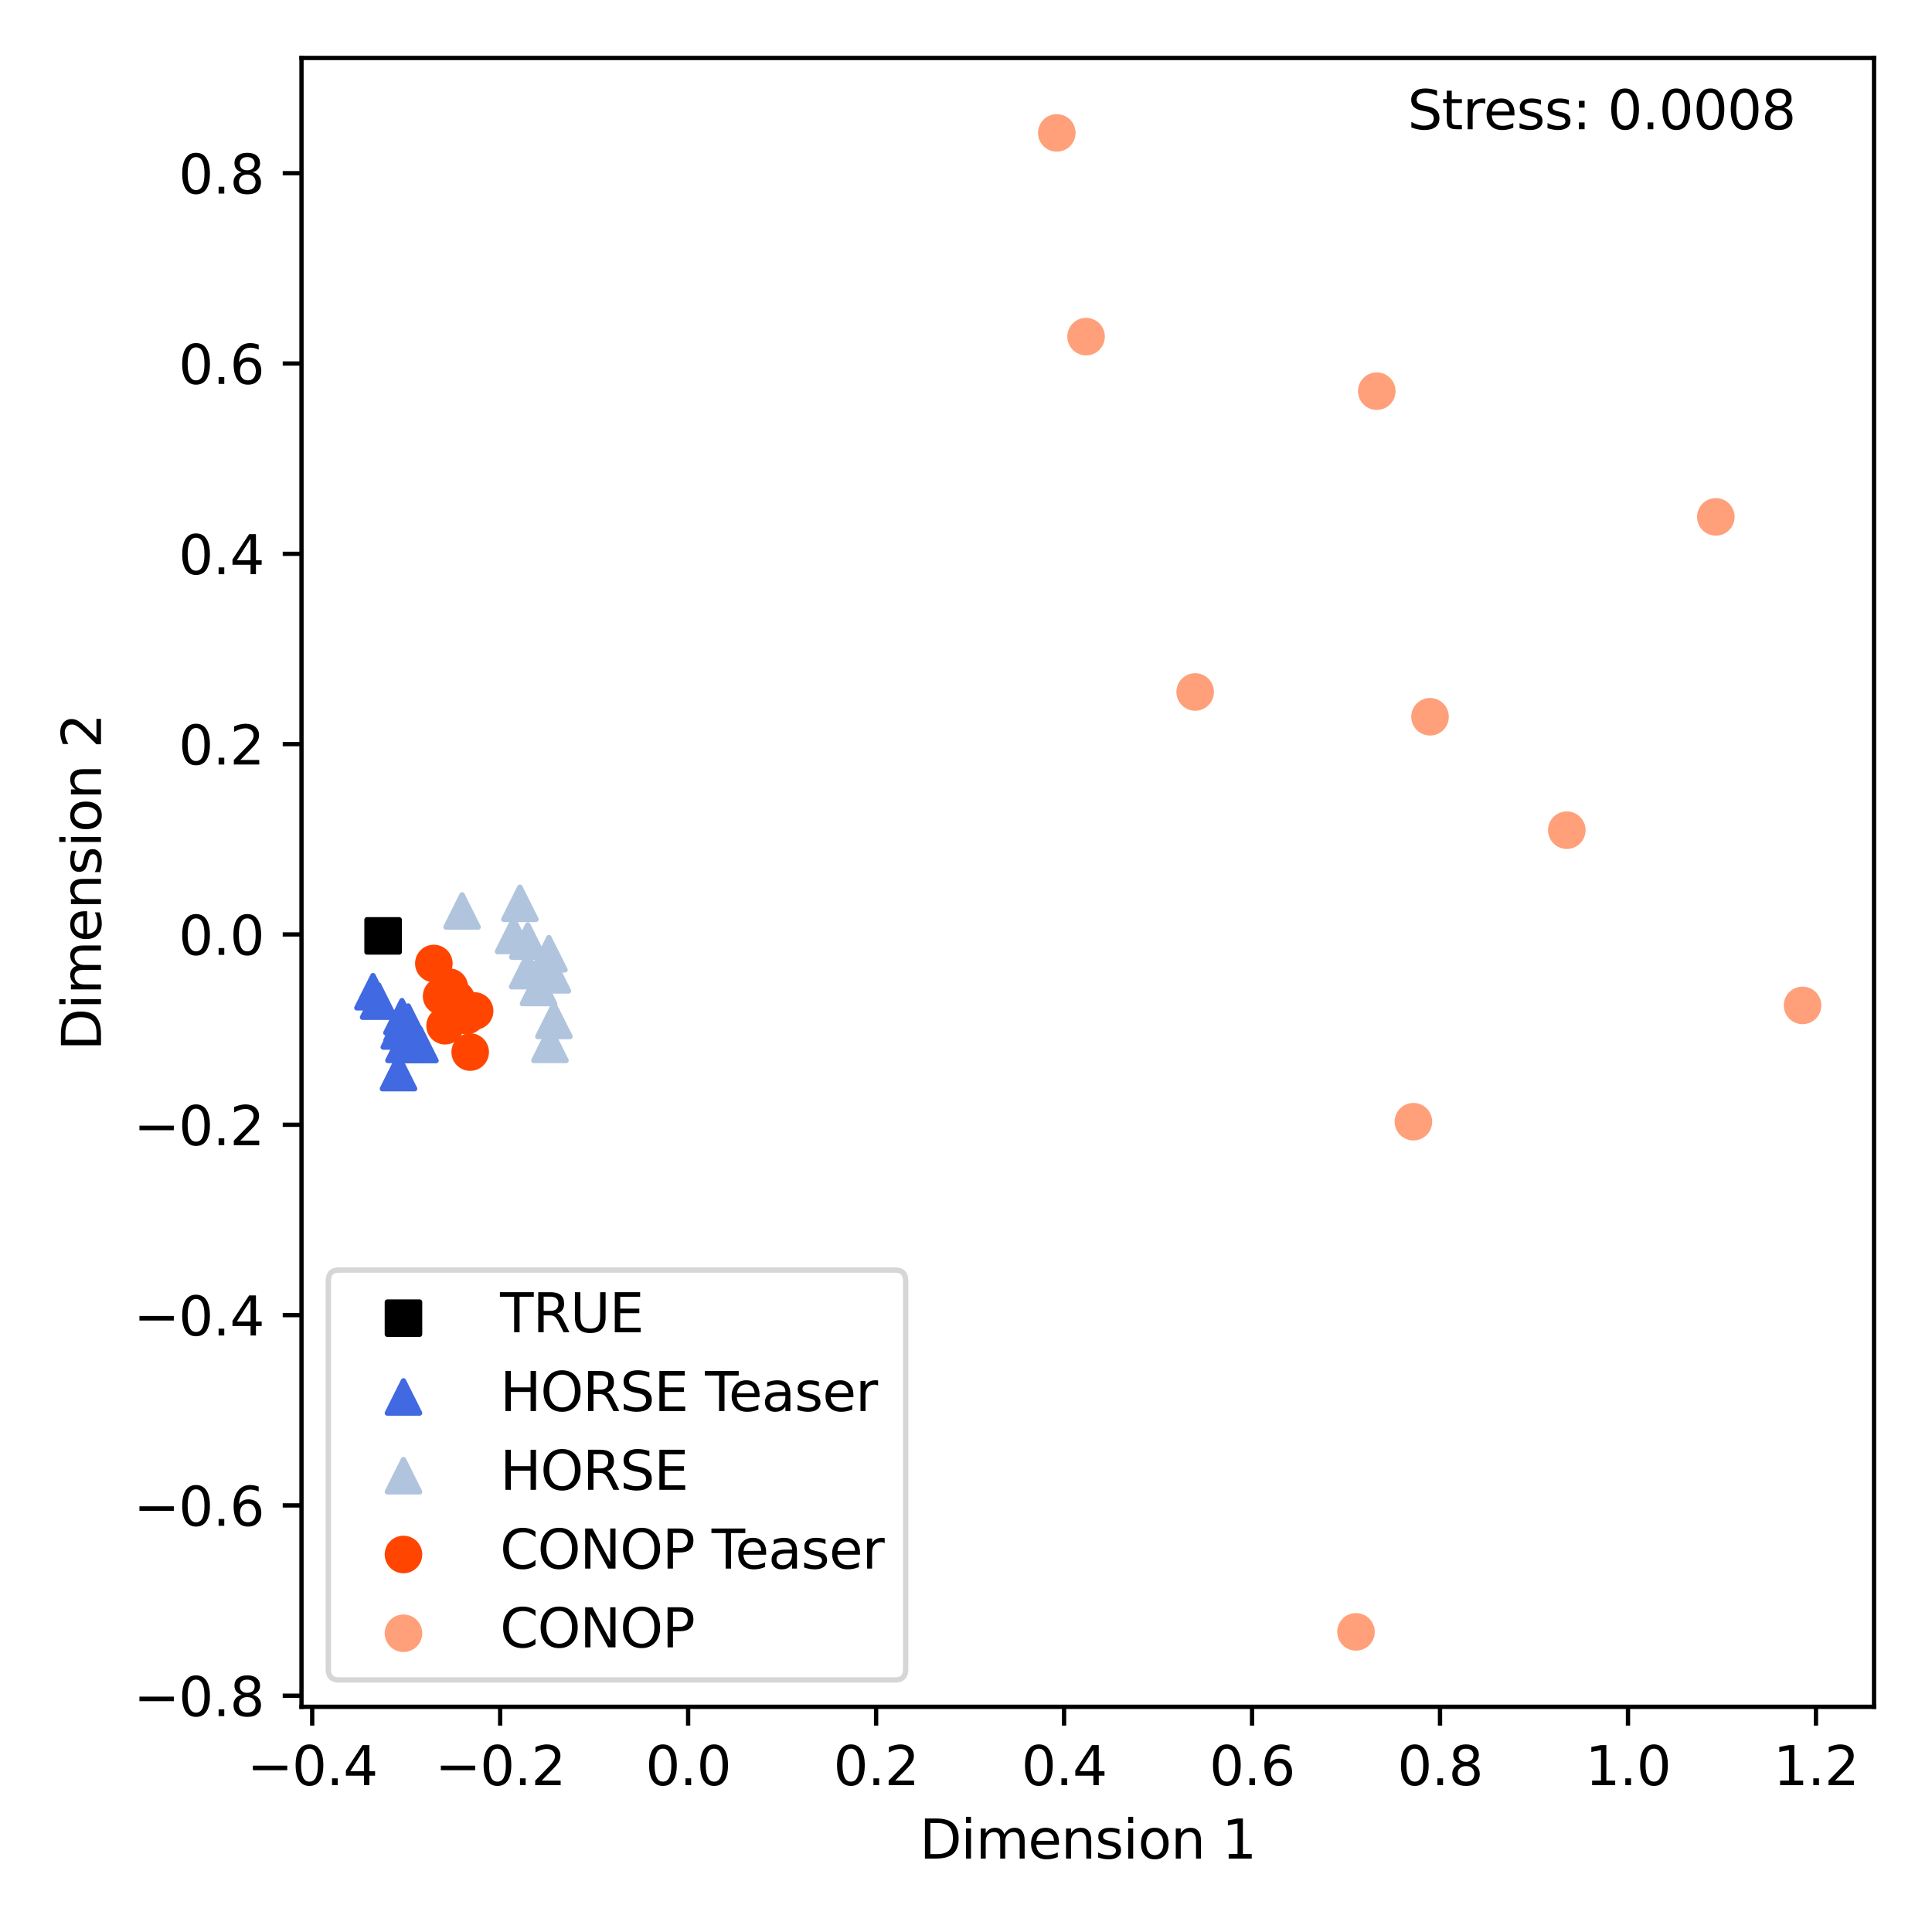 <?xml version="1.0" encoding="utf-8" standalone="no"?>
<!DOCTYPE svg PUBLIC "-//W3C//DTD SVG 1.1//EN"
  "http://www.w3.org/Graphics/SVG/1.1/DTD/svg11.dtd">
<svg xmlns:xlink="http://www.w3.org/1999/xlink" width="360pt" height="360pt" viewBox="0 0 360 360" xmlns="http://www.w3.org/2000/svg" version="1.1">
 <defs>
  <style type="text/css">*{stroke-linejoin: round; stroke-linecap: butt}</style>
 </defs>
 <g id="figure_1">
  <g id="patch_1">
   <path d="M 0 360 
L 360 360 
L 360 0 
L 0 0 
z
" style="fill: #ffffff"/>
  </g>
  <g id="axes_1">
   <g id="patch_2">
    <path d="M 56.18 318.04 
L 349.2 318.04 
L 349.2 10.8 
L 56.18 10.8 
z
" style="fill: #ffffff"/>
   </g>
   <g id="PathCollection_1">
    <defs>
     <path id="m4a394595ad" d="M -3 3 
L 3 3 
L 3 -3 
L -3 -3 
z
" style="stroke: #000000"/>
    </defs>
    <g clip-path="url(#pcdc81c7844)">
     <use xlink:href="#m4a394595ad" x="71.387" y="174.389" style="stroke: #000000"/>
    </g>
   </g>
   <g id="PathCollection_2">
    <defs>
     <path id="m122d692594" d="M 0 -3 
L -3 3 
L 3 3 
z
" style="stroke: #4169e1"/>
    </defs>
    <g clip-path="url(#pcdc81c7844)">
     <use xlink:href="#m122d692594" x="74.898" y="190.876" style="fill: #4169e1; stroke: #4169e1"/>
    </g>
   </g>
   <g id="PathCollection_3">
    <g clip-path="url(#pcdc81c7844)">
     <use xlink:href="#m122d692594" x="70.553" y="186.556" style="fill: #4169e1; stroke: #4169e1"/>
    </g>
   </g>
   <g id="PathCollection_4">
    <g clip-path="url(#pcdc81c7844)">
     <use xlink:href="#m122d692594" x="75.271" y="194.606" style="fill: #4169e1; stroke: #4169e1"/>
    </g>
   </g>
   <g id="PathCollection_5">
    <g clip-path="url(#pcdc81c7844)">
     <use xlink:href="#m122d692594" x="76.069" y="190.454" style="fill: #4169e1; stroke: #4169e1"/>
    </g>
   </g>
   <g id="PathCollection_6">
    <g clip-path="url(#pcdc81c7844)">
     <use xlink:href="#m122d692594" x="78.245" y="194.631" style="fill: #4169e1; stroke: #4169e1"/>
    </g>
   </g>
   <g id="PathCollection_7">
    <g clip-path="url(#pcdc81c7844)">
     <use xlink:href="#m122d692594" x="74.408" y="192.109" style="fill: #4169e1; stroke: #4169e1"/>
    </g>
   </g>
   <g id="PathCollection_8">
    <g clip-path="url(#pcdc81c7844)">
     <use xlink:href="#m122d692594" x="74.255" y="199.869" style="fill: #4169e1; stroke: #4169e1"/>
    </g>
   </g>
   <g id="PathCollection_9">
    <g clip-path="url(#pcdc81c7844)">
     <use xlink:href="#m122d692594" x="75.811" y="193.716" style="fill: #4169e1; stroke: #4169e1"/>
    </g>
   </g>
   <g id="PathCollection_10">
    <g clip-path="url(#pcdc81c7844)">
     <use xlink:href="#m122d692594" x="69.499" y="184.797" style="fill: #4169e1; stroke: #4169e1"/>
    </g>
   </g>
   <g id="PathCollection_11">
    <g clip-path="url(#pcdc81c7844)">
     <use xlink:href="#m122d692594" x="74.896" y="189.454" style="fill: #4169e1; stroke: #4169e1"/>
    </g>
   </g>
   <g id="PathCollection_12">
    <defs>
     <path id="mefc0163ed8" d="M 0 -3 
L -3 3 
L 3 3 
z
" style="stroke: #b0c4de"/>
    </defs>
    <g clip-path="url(#pcdc81c7844)">
     <use xlink:href="#mefc0163ed8" x="100.345" y="184.003" style="fill: #b0c4de; stroke: #b0c4de"/>
    </g>
   </g>
   <g id="PathCollection_13">
    <g clip-path="url(#pcdc81c7844)">
     <use xlink:href="#mefc0163ed8" x="102.935" y="181.65" style="fill: #b0c4de; stroke: #b0c4de"/>
    </g>
   </g>
   <g id="PathCollection_14">
    <g clip-path="url(#pcdc81c7844)">
     <use xlink:href="#mefc0163ed8" x="95.696" y="174.31" style="fill: #b0c4de; stroke: #b0c4de"/>
    </g>
   </g>
   <g id="PathCollection_15">
    <g clip-path="url(#pcdc81c7844)">
     <use xlink:href="#mefc0163ed8" x="102.281" y="177.715" style="fill: #b0c4de; stroke: #b0c4de"/>
    </g>
   </g>
   <g id="PathCollection_16">
    <g clip-path="url(#pcdc81c7844)">
     <use xlink:href="#mefc0163ed8" x="98.32" y="180.871" style="fill: #b0c4de; stroke: #b0c4de"/>
    </g>
   </g>
   <g id="PathCollection_17">
    <g clip-path="url(#pcdc81c7844)">
     <use xlink:href="#mefc0163ed8" x="96.876" y="168.316" style="fill: #b0c4de; stroke: #b0c4de"/>
    </g>
   </g>
   <g id="PathCollection_18">
    <g clip-path="url(#pcdc81c7844)">
     <use xlink:href="#mefc0163ed8" x="98.351" y="175.347" style="fill: #b0c4de; stroke: #b0c4de"/>
    </g>
   </g>
   <g id="PathCollection_19">
    <g clip-path="url(#pcdc81c7844)">
     <use xlink:href="#mefc0163ed8" x="102.474" y="194.606" style="fill: #b0c4de; stroke: #b0c4de"/>
    </g>
   </g>
   <g id="PathCollection_20">
    <g clip-path="url(#pcdc81c7844)">
     <use xlink:href="#mefc0163ed8" x="86.101" y="169.739" style="fill: #b0c4de; stroke: #b0c4de"/>
    </g>
   </g>
   <g id="PathCollection_21">
    <g clip-path="url(#pcdc81c7844)">
     <use xlink:href="#mefc0163ed8" x="103.209" y="190.145" style="fill: #b0c4de; stroke: #b0c4de"/>
    </g>
   </g>
   <g id="PathCollection_22">
    <defs>
     <path id="m734276d0c0" d="M 0 3 
C 0.796 3 1.559 2.684 2.121 2.121 
C 2.684 1.559 3 0.796 3 0 
C 3 -0.796 2.684 -1.559 2.121 -2.121 
C 1.559 -2.684 0.796 -3 0 -3 
C -0.796 -3 -1.559 -2.684 -2.121 -2.121 
C -2.684 -1.559 -3 -0.796 -3 0 
C -3 0.796 -2.684 1.559 -2.121 2.121 
C -1.559 2.684 -0.796 3 0 3 
z
" style="stroke: #ff4500"/>
    </defs>
    <g clip-path="url(#pcdc81c7844)">
     <use xlink:href="#m734276d0c0" x="88.439" y="188.387" style="fill: #ff4500; stroke: #ff4500"/>
    </g>
   </g>
   <g id="PathCollection_23">
    <g clip-path="url(#pcdc81c7844)">
     <use xlink:href="#m734276d0c0" x="86.966" y="189.23" style="fill: #ff4500; stroke: #ff4500"/>
    </g>
   </g>
   <g id="PathCollection_24">
    <g clip-path="url(#pcdc81c7844)">
     <use xlink:href="#m734276d0c0" x="83.734" y="183.952" style="fill: #ff4500; stroke: #ff4500"/>
    </g>
   </g>
   <g id="PathCollection_25">
    <g clip-path="url(#pcdc81c7844)">
     <use xlink:href="#m734276d0c0" x="82.933" y="191.13" style="fill: #ff4500; stroke: #ff4500"/>
    </g>
   </g>
   <g id="PathCollection_26">
    <g clip-path="url(#pcdc81c7844)">
     <use xlink:href="#m734276d0c0" x="87.612" y="196.041" style="fill: #ff4500; stroke: #ff4500"/>
    </g>
   </g>
   <g id="PathCollection_27">
    <g clip-path="url(#pcdc81c7844)">
     <use xlink:href="#m734276d0c0" x="85.044" y="186.235" style="fill: #ff4500; stroke: #ff4500"/>
    </g>
   </g>
   <g id="PathCollection_28">
    <g clip-path="url(#pcdc81c7844)">
     <use xlink:href="#m734276d0c0" x="80.842" y="179.532" style="fill: #ff4500; stroke: #ff4500"/>
    </g>
   </g>
   <g id="PathCollection_29">
    <g clip-path="url(#pcdc81c7844)">
     <use xlink:href="#m734276d0c0" x="83.914" y="189.695" style="fill: #ff4500; stroke: #ff4500"/>
    </g>
   </g>
   <g id="PathCollection_30">
    <g clip-path="url(#pcdc81c7844)">
     <use xlink:href="#m734276d0c0" x="82.289" y="185.628" style="fill: #ff4500; stroke: #ff4500"/>
    </g>
   </g>
   <g id="PathCollection_31">
    <g clip-path="url(#pcdc81c7844)">
     <use xlink:href="#m734276d0c0" x="84.943" y="186.719" style="fill: #ff4500; stroke: #ff4500"/>
    </g>
   </g>
   <g id="PathCollection_32">
    <defs>
     <path id="mce505d70ba" d="M 0 3 
C 0.796 3 1.559 2.684 2.121 2.121 
C 2.684 1.559 3 0.796 3 0 
C 3 -0.796 2.684 -1.559 2.121 -2.121 
C 1.559 -2.684 0.796 -3 0 -3 
C -0.796 -3 -1.559 -2.684 -2.121 -2.121 
C -2.684 -1.559 -3 -0.796 -3 0 
C -3 0.796 -2.684 1.559 -2.121 2.121 
C -1.559 2.684 -0.796 3 0 3 
z
" style="stroke: #ffa07a"/>
    </defs>
    <g clip-path="url(#pcdc81c7844)">
     <use xlink:href="#mce505d70ba" x="291.952" y="154.691" style="fill: #ffa07a; stroke: #ffa07a"/>
    </g>
   </g>
   <g id="PathCollection_33">
    <g clip-path="url(#pcdc81c7844)">
     <use xlink:href="#mce505d70ba" x="319.72" y="96.313" style="fill: #ffa07a; stroke: #ffa07a"/>
    </g>
   </g>
   <g id="PathCollection_34">
    <g clip-path="url(#pcdc81c7844)">
     <use xlink:href="#mce505d70ba" x="266.466" y="133.558" style="fill: #ffa07a; stroke: #ffa07a"/>
    </g>
   </g>
   <g id="PathCollection_35">
    <g clip-path="url(#pcdc81c7844)">
     <use xlink:href="#mce505d70ba" x="222.703" y="128.94" style="fill: #ffa07a; stroke: #ffa07a"/>
    </g>
   </g>
   <g id="PathCollection_36">
    <g clip-path="url(#pcdc81c7844)">
     <use xlink:href="#mce505d70ba" x="196.916" y="24.765" style="fill: #ffa07a; stroke: #ffa07a"/>
    </g>
   </g>
   <g id="PathCollection_37">
    <g clip-path="url(#pcdc81c7844)">
     <use xlink:href="#mce505d70ba" x="252.669" y="304.075" style="fill: #ffa07a; stroke: #ffa07a"/>
    </g>
   </g>
   <g id="PathCollection_38">
    <g clip-path="url(#pcdc81c7844)">
     <use xlink:href="#mce505d70ba" x="263.368" y="209.012" style="fill: #ffa07a; stroke: #ffa07a"/>
    </g>
   </g>
   <g id="PathCollection_39">
    <g clip-path="url(#pcdc81c7844)">
     <use xlink:href="#mce505d70ba" x="256.545" y="72.888" style="fill: #ffa07a; stroke: #ffa07a"/>
    </g>
   </g>
   <g id="PathCollection_40">
    <g clip-path="url(#pcdc81c7844)">
     <use xlink:href="#mce505d70ba" x="335.881" y="187.343" style="fill: #ffa07a; stroke: #ffa07a"/>
    </g>
   </g>
   <g id="PathCollection_41">
    <g clip-path="url(#pcdc81c7844)">
     <use xlink:href="#mce505d70ba" x="202.374" y="62.725" style="fill: #ffa07a; stroke: #ffa07a"/>
    </g>
   </g>
   <g id="matplotlib.axis_1">
    <g id="xtick_1">
     <g id="line2d_1">
      <defs>
       <path id="mc4894845c0" d="M 0 0 
L 0 3.5 
" style="stroke: #000000; stroke-width: 0.8"/>
      </defs>
      <g>
       <use xlink:href="#mc4894845c0" x="58.173" y="318.04" style="stroke: #000000; stroke-width: 0.8"/>
      </g>
     </g>
     <g id="text_1">
      <!-- −0.4 -->
      <g transform="translate(46.032 332.638) scale(0.1 -0.1)">
       <defs>
        <path id="DejaVuSans-2212" d="M 678 2272 
L 4684 2272 
L 4684 1741 
L 678 1741 
L 678 2272 
z
" transform="scale(0.016)"/>
        <path id="DejaVuSans-30" d="M 2034 4250 
Q 1547 4250 1301 3770 
Q 1056 3291 1056 2328 
Q 1056 1369 1301 889 
Q 1547 409 2034 409 
Q 2525 409 2770 889 
Q 3016 1369 3016 2328 
Q 3016 3291 2770 3770 
Q 2525 4250 2034 4250 
z
M 2034 4750 
Q 2819 4750 3233 4129 
Q 3647 3509 3647 2328 
Q 3647 1150 3233 529 
Q 2819 -91 2034 -91 
Q 1250 -91 836 529 
Q 422 1150 422 2328 
Q 422 3509 836 4129 
Q 1250 4750 2034 4750 
z
" transform="scale(0.016)"/>
        <path id="DejaVuSans-2e" d="M 684 794 
L 1344 794 
L 1344 0 
L 684 0 
L 684 794 
z
" transform="scale(0.016)"/>
        <path id="DejaVuSans-34" d="M 2419 4116 
L 825 1625 
L 2419 1625 
L 2419 4116 
z
M 2253 4666 
L 3047 4666 
L 3047 1625 
L 3713 1625 
L 3713 1100 
L 3047 1100 
L 3047 0 
L 2419 0 
L 2419 1100 
L 313 1100 
L 313 1709 
L 2253 4666 
z
" transform="scale(0.016)"/>
       </defs>
       <use xlink:href="#DejaVuSans-2212"/>
       <use xlink:href="#DejaVuSans-30" x="83.789"/>
       <use xlink:href="#DejaVuSans-2e" x="147.412"/>
       <use xlink:href="#DejaVuSans-34" x="179.199"/>
      </g>
     </g>
    </g>
    <g id="xtick_2">
     <g id="line2d_2">
      <g>
       <use xlink:href="#mc4894845c0" x="93.199" y="318.04" style="stroke: #000000; stroke-width: 0.8"/>
      </g>
     </g>
     <g id="text_2">
      <!-- −0.2 -->
      <g transform="translate(81.057 332.638) scale(0.1 -0.1)">
       <defs>
        <path id="DejaVuSans-32" d="M 1228 531 
L 3431 531 
L 3431 0 
L 469 0 
L 469 531 
Q 828 903 1448 1529 
Q 2069 2156 2228 2338 
Q 2531 2678 2651 2914 
Q 2772 3150 2772 3378 
Q 2772 3750 2511 3984 
Q 2250 4219 1831 4219 
Q 1534 4219 1204 4116 
Q 875 4013 500 3803 
L 500 4441 
Q 881 4594 1212 4672 
Q 1544 4750 1819 4750 
Q 2544 4750 2975 4387 
Q 3406 4025 3406 3419 
Q 3406 3131 3298 2873 
Q 3191 2616 2906 2266 
Q 2828 2175 2409 1742 
Q 1991 1309 1228 531 
z
" transform="scale(0.016)"/>
       </defs>
       <use xlink:href="#DejaVuSans-2212"/>
       <use xlink:href="#DejaVuSans-30" x="83.789"/>
       <use xlink:href="#DejaVuSans-2e" x="147.412"/>
       <use xlink:href="#DejaVuSans-32" x="179.199"/>
      </g>
     </g>
    </g>
    <g id="xtick_3">
     <g id="line2d_3">
      <g>
       <use xlink:href="#mc4894845c0" x="128.224" y="318.04" style="stroke: #000000; stroke-width: 0.8"/>
      </g>
     </g>
     <g id="text_3">
      <!-- 0.0 -->
      <g transform="translate(120.273 332.638) scale(0.1 -0.1)">
       <use xlink:href="#DejaVuSans-30"/>
       <use xlink:href="#DejaVuSans-2e" x="63.623"/>
       <use xlink:href="#DejaVuSans-30" x="95.41"/>
      </g>
     </g>
    </g>
    <g id="xtick_4">
     <g id="line2d_4">
      <g>
       <use xlink:href="#mc4894845c0" x="163.25" y="318.04" style="stroke: #000000; stroke-width: 0.8"/>
      </g>
     </g>
     <g id="text_4">
      <!-- 0.2 -->
      <g transform="translate(155.298 332.638) scale(0.1 -0.1)">
       <use xlink:href="#DejaVuSans-30"/>
       <use xlink:href="#DejaVuSans-2e" x="63.623"/>
       <use xlink:href="#DejaVuSans-32" x="95.41"/>
      </g>
     </g>
    </g>
    <g id="xtick_5">
     <g id="line2d_5">
      <g>
       <use xlink:href="#mc4894845c0" x="198.275" y="318.04" style="stroke: #000000; stroke-width: 0.8"/>
      </g>
     </g>
     <g id="text_5">
      <!-- 0.4 -->
      <g transform="translate(190.324 332.638) scale(0.1 -0.1)">
       <use xlink:href="#DejaVuSans-30"/>
       <use xlink:href="#DejaVuSans-2e" x="63.623"/>
       <use xlink:href="#DejaVuSans-34" x="95.41"/>
      </g>
     </g>
    </g>
    <g id="xtick_6">
     <g id="line2d_6">
      <g>
       <use xlink:href="#mc4894845c0" x="233.301" y="318.04" style="stroke: #000000; stroke-width: 0.8"/>
      </g>
     </g>
     <g id="text_6">
      <!-- 0.6 -->
      <g transform="translate(225.349 332.638) scale(0.1 -0.1)">
       <defs>
        <path id="DejaVuSans-36" d="M 2113 2584 
Q 1688 2584 1439 2293 
Q 1191 2003 1191 1497 
Q 1191 994 1439 701 
Q 1688 409 2113 409 
Q 2538 409 2786 701 
Q 3034 994 3034 1497 
Q 3034 2003 2786 2293 
Q 2538 2584 2113 2584 
z
M 3366 4563 
L 3366 3988 
Q 3128 4100 2886 4159 
Q 2644 4219 2406 4219 
Q 1781 4219 1451 3797 
Q 1122 3375 1075 2522 
Q 1259 2794 1537 2939 
Q 1816 3084 2150 3084 
Q 2853 3084 3261 2657 
Q 3669 2231 3669 1497 
Q 3669 778 3244 343 
Q 2819 -91 2113 -91 
Q 1303 -91 875 529 
Q 447 1150 447 2328 
Q 447 3434 972 4092 
Q 1497 4750 2381 4750 
Q 2619 4750 2861 4703 
Q 3103 4656 3366 4563 
z
" transform="scale(0.016)"/>
       </defs>
       <use xlink:href="#DejaVuSans-30"/>
       <use xlink:href="#DejaVuSans-2e" x="63.623"/>
       <use xlink:href="#DejaVuSans-36" x="95.41"/>
      </g>
     </g>
    </g>
    <g id="xtick_7">
     <g id="line2d_7">
      <g>
       <use xlink:href="#mc4894845c0" x="268.326" y="318.04" style="stroke: #000000; stroke-width: 0.8"/>
      </g>
     </g>
     <g id="text_7">
      <!-- 0.8 -->
      <g transform="translate(260.375 332.638) scale(0.1 -0.1)">
       <defs>
        <path id="DejaVuSans-38" d="M 2034 2216 
Q 1584 2216 1326 1975 
Q 1069 1734 1069 1313 
Q 1069 891 1326 650 
Q 1584 409 2034 409 
Q 2484 409 2743 651 
Q 3003 894 3003 1313 
Q 3003 1734 2745 1975 
Q 2488 2216 2034 2216 
z
M 1403 2484 
Q 997 2584 770 2862 
Q 544 3141 544 3541 
Q 544 4100 942 4425 
Q 1341 4750 2034 4750 
Q 2731 4750 3128 4425 
Q 3525 4100 3525 3541 
Q 3525 3141 3298 2862 
Q 3072 2584 2669 2484 
Q 3125 2378 3379 2068 
Q 3634 1759 3634 1313 
Q 3634 634 3220 271 
Q 2806 -91 2034 -91 
Q 1263 -91 848 271 
Q 434 634 434 1313 
Q 434 1759 690 2068 
Q 947 2378 1403 2484 
z
M 1172 3481 
Q 1172 3119 1398 2916 
Q 1625 2713 2034 2713 
Q 2441 2713 2670 2916 
Q 2900 3119 2900 3481 
Q 2900 3844 2670 4047 
Q 2441 4250 2034 4250 
Q 1625 4250 1398 4047 
Q 1172 3844 1172 3481 
z
" transform="scale(0.016)"/>
       </defs>
       <use xlink:href="#DejaVuSans-30"/>
       <use xlink:href="#DejaVuSans-2e" x="63.623"/>
       <use xlink:href="#DejaVuSans-38" x="95.41"/>
      </g>
     </g>
    </g>
    <g id="xtick_8">
     <g id="line2d_8">
      <g>
       <use xlink:href="#mc4894845c0" x="303.352" y="318.04" style="stroke: #000000; stroke-width: 0.8"/>
      </g>
     </g>
     <g id="text_8">
      <!-- 1.0 -->
      <g transform="translate(295.4 332.638) scale(0.1 -0.1)">
       <defs>
        <path id="DejaVuSans-31" d="M 794 531 
L 1825 531 
L 1825 4091 
L 703 3866 
L 703 4441 
L 1819 4666 
L 2450 4666 
L 2450 531 
L 3481 531 
L 3481 0 
L 794 0 
L 794 531 
z
" transform="scale(0.016)"/>
       </defs>
       <use xlink:href="#DejaVuSans-31"/>
       <use xlink:href="#DejaVuSans-2e" x="63.623"/>
       <use xlink:href="#DejaVuSans-30" x="95.41"/>
      </g>
     </g>
    </g>
    <g id="xtick_9">
     <g id="line2d_9">
      <g>
       <use xlink:href="#mc4894845c0" x="338.377" y="318.04" style="stroke: #000000; stroke-width: 0.8"/>
      </g>
     </g>
     <g id="text_9">
      <!-- 1.2 -->
      <g transform="translate(330.426 332.638) scale(0.1 -0.1)">
       <use xlink:href="#DejaVuSans-31"/>
       <use xlink:href="#DejaVuSans-2e" x="63.623"/>
       <use xlink:href="#DejaVuSans-32" x="95.41"/>
      </g>
     </g>
    </g>
    <g id="text_10">
     <!-- Dimension 1 -->
     <g transform="translate(171.343 346.317) scale(0.1 -0.1)">
      <defs>
       <path id="DejaVuSans-44" d="M 1259 4147 
L 1259 519 
L 2022 519 
Q 2988 519 3436 956 
Q 3884 1394 3884 2338 
Q 3884 3275 3436 3711 
Q 2988 4147 2022 4147 
L 1259 4147 
z
M 628 4666 
L 1925 4666 
Q 3281 4666 3915 4102 
Q 4550 3538 4550 2338 
Q 4550 1131 3912 565 
Q 3275 0 1925 0 
L 628 0 
L 628 4666 
z
" transform="scale(0.016)"/>
       <path id="DejaVuSans-69" d="M 603 3500 
L 1178 3500 
L 1178 0 
L 603 0 
L 603 3500 
z
M 603 4863 
L 1178 4863 
L 1178 4134 
L 603 4134 
L 603 4863 
z
" transform="scale(0.016)"/>
       <path id="DejaVuSans-6d" d="M 3328 2828 
Q 3544 3216 3844 3400 
Q 4144 3584 4550 3584 
Q 5097 3584 5394 3201 
Q 5691 2819 5691 2113 
L 5691 0 
L 5113 0 
L 5113 2094 
Q 5113 2597 4934 2840 
Q 4756 3084 4391 3084 
Q 3944 3084 3684 2787 
Q 3425 2491 3425 1978 
L 3425 0 
L 2847 0 
L 2847 2094 
Q 2847 2600 2669 2842 
Q 2491 3084 2119 3084 
Q 1678 3084 1418 2786 
Q 1159 2488 1159 1978 
L 1159 0 
L 581 0 
L 581 3500 
L 1159 3500 
L 1159 2956 
Q 1356 3278 1631 3431 
Q 1906 3584 2284 3584 
Q 2666 3584 2933 3390 
Q 3200 3197 3328 2828 
z
" transform="scale(0.016)"/>
       <path id="DejaVuSans-65" d="M 3597 1894 
L 3597 1613 
L 953 1613 
Q 991 1019 1311 708 
Q 1631 397 2203 397 
Q 2534 397 2845 478 
Q 3156 559 3463 722 
L 3463 178 
Q 3153 47 2828 -22 
Q 2503 -91 2169 -91 
Q 1331 -91 842 396 
Q 353 884 353 1716 
Q 353 2575 817 3079 
Q 1281 3584 2069 3584 
Q 2775 3584 3186 3129 
Q 3597 2675 3597 1894 
z
M 3022 2063 
Q 3016 2534 2758 2815 
Q 2500 3097 2075 3097 
Q 1594 3097 1305 2825 
Q 1016 2553 972 2059 
L 3022 2063 
z
" transform="scale(0.016)"/>
       <path id="DejaVuSans-6e" d="M 3513 2113 
L 3513 0 
L 2938 0 
L 2938 2094 
Q 2938 2591 2744 2837 
Q 2550 3084 2163 3084 
Q 1697 3084 1428 2787 
Q 1159 2491 1159 1978 
L 1159 0 
L 581 0 
L 581 3500 
L 1159 3500 
L 1159 2956 
Q 1366 3272 1645 3428 
Q 1925 3584 2291 3584 
Q 2894 3584 3203 3211 
Q 3513 2838 3513 2113 
z
" transform="scale(0.016)"/>
       <path id="DejaVuSans-73" d="M 2834 3397 
L 2834 2853 
Q 2591 2978 2328 3040 
Q 2066 3103 1784 3103 
Q 1356 3103 1142 2972 
Q 928 2841 928 2578 
Q 928 2378 1081 2264 
Q 1234 2150 1697 2047 
L 1894 2003 
Q 2506 1872 2764 1633 
Q 3022 1394 3022 966 
Q 3022 478 2636 193 
Q 2250 -91 1575 -91 
Q 1294 -91 989 -36 
Q 684 19 347 128 
L 347 722 
Q 666 556 975 473 
Q 1284 391 1588 391 
Q 1994 391 2212 530 
Q 2431 669 2431 922 
Q 2431 1156 2273 1281 
Q 2116 1406 1581 1522 
L 1381 1569 
Q 847 1681 609 1914 
Q 372 2147 372 2553 
Q 372 3047 722 3315 
Q 1072 3584 1716 3584 
Q 2034 3584 2315 3537 
Q 2597 3491 2834 3397 
z
" transform="scale(0.016)"/>
       <path id="DejaVuSans-6f" d="M 1959 3097 
Q 1497 3097 1228 2736 
Q 959 2375 959 1747 
Q 959 1119 1226 758 
Q 1494 397 1959 397 
Q 2419 397 2687 759 
Q 2956 1122 2956 1747 
Q 2956 2369 2687 2733 
Q 2419 3097 1959 3097 
z
M 1959 3584 
Q 2709 3584 3137 3096 
Q 3566 2609 3566 1747 
Q 3566 888 3137 398 
Q 2709 -91 1959 -91 
Q 1206 -91 779 398 
Q 353 888 353 1747 
Q 353 2609 779 3096 
Q 1206 3584 1959 3584 
z
" transform="scale(0.016)"/>
       <path id="DejaVuSans-20" transform="scale(0.016)"/>
      </defs>
      <use xlink:href="#DejaVuSans-44"/>
      <use xlink:href="#DejaVuSans-69" x="77.002"/>
      <use xlink:href="#DejaVuSans-6d" x="104.785"/>
      <use xlink:href="#DejaVuSans-65" x="202.197"/>
      <use xlink:href="#DejaVuSans-6e" x="263.721"/>
      <use xlink:href="#DejaVuSans-73" x="327.1"/>
      <use xlink:href="#DejaVuSans-69" x="379.199"/>
      <use xlink:href="#DejaVuSans-6f" x="406.982"/>
      <use xlink:href="#DejaVuSans-6e" x="468.164"/>
      <use xlink:href="#DejaVuSans-20" x="531.543"/>
      <use xlink:href="#DejaVuSans-31" x="563.33"/>
     </g>
    </g>
   </g>
   <g id="matplotlib.axis_2">
    <g id="ytick_1">
     <g id="line2d_10">
      <defs>
       <path id="mb5ed50b212" d="M 0 0 
L -3.5 0 
" style="stroke: #000000; stroke-width: 0.8"/>
      </defs>
      <g>
       <use xlink:href="#mb5ed50b212" x="56.18" y="315.975" style="stroke: #000000; stroke-width: 0.8"/>
      </g>
     </g>
     <g id="text_11">
      <!-- −0.8 -->
      <g transform="translate(24.897 319.774) scale(0.1 -0.1)">
       <use xlink:href="#DejaVuSans-2212"/>
       <use xlink:href="#DejaVuSans-30" x="83.789"/>
       <use xlink:href="#DejaVuSans-2e" x="147.412"/>
       <use xlink:href="#DejaVuSans-38" x="179.199"/>
      </g>
     </g>
    </g>
    <g id="ytick_2">
     <g id="line2d_11">
      <g>
       <use xlink:href="#mb5ed50b212" x="56.18" y="280.512" style="stroke: #000000; stroke-width: 0.8"/>
      </g>
     </g>
     <g id="text_12">
      <!-- −0.6 -->
      <g transform="translate(24.897 284.311) scale(0.1 -0.1)">
       <use xlink:href="#DejaVuSans-2212"/>
       <use xlink:href="#DejaVuSans-30" x="83.789"/>
       <use xlink:href="#DejaVuSans-2e" x="147.412"/>
       <use xlink:href="#DejaVuSans-36" x="179.199"/>
      </g>
     </g>
    </g>
    <g id="ytick_3">
     <g id="line2d_12">
      <g>
       <use xlink:href="#mb5ed50b212" x="56.18" y="245.048" style="stroke: #000000; stroke-width: 0.8"/>
      </g>
     </g>
     <g id="text_13">
      <!-- −0.4 -->
      <g transform="translate(24.897 248.848) scale(0.1 -0.1)">
       <use xlink:href="#DejaVuSans-2212"/>
       <use xlink:href="#DejaVuSans-30" x="83.789"/>
       <use xlink:href="#DejaVuSans-2e" x="147.412"/>
       <use xlink:href="#DejaVuSans-34" x="179.199"/>
      </g>
     </g>
    </g>
    <g id="ytick_4">
     <g id="line2d_13">
      <g>
       <use xlink:href="#mb5ed50b212" x="56.18" y="209.585" style="stroke: #000000; stroke-width: 0.8"/>
      </g>
     </g>
     <g id="text_14">
      <!-- −0.2 -->
      <g transform="translate(24.897 213.385) scale(0.1 -0.1)">
       <use xlink:href="#DejaVuSans-2212"/>
       <use xlink:href="#DejaVuSans-30" x="83.789"/>
       <use xlink:href="#DejaVuSans-2e" x="147.412"/>
       <use xlink:href="#DejaVuSans-32" x="179.199"/>
      </g>
     </g>
    </g>
    <g id="ytick_5">
     <g id="line2d_14">
      <g>
       <use xlink:href="#mb5ed50b212" x="56.18" y="174.122" style="stroke: #000000; stroke-width: 0.8"/>
      </g>
     </g>
     <g id="text_15">
      <!-- 0.0 -->
      <g transform="translate(33.277 177.922) scale(0.1 -0.1)">
       <use xlink:href="#DejaVuSans-30"/>
       <use xlink:href="#DejaVuSans-2e" x="63.623"/>
       <use xlink:href="#DejaVuSans-30" x="95.41"/>
      </g>
     </g>
    </g>
    <g id="ytick_6">
     <g id="line2d_15">
      <g>
       <use xlink:href="#mb5ed50b212" x="56.18" y="138.659" style="stroke: #000000; stroke-width: 0.8"/>
      </g>
     </g>
     <g id="text_16">
      <!-- 0.2 -->
      <g transform="translate(33.277 142.459) scale(0.1 -0.1)">
       <use xlink:href="#DejaVuSans-30"/>
       <use xlink:href="#DejaVuSans-2e" x="63.623"/>
       <use xlink:href="#DejaVuSans-32" x="95.41"/>
      </g>
     </g>
    </g>
    <g id="ytick_7">
     <g id="line2d_16">
      <g>
       <use xlink:href="#mb5ed50b212" x="56.18" y="103.196" style="stroke: #000000; stroke-width: 0.8"/>
      </g>
     </g>
     <g id="text_17">
      <!-- 0.4 -->
      <g transform="translate(33.277 106.996) scale(0.1 -0.1)">
       <use xlink:href="#DejaVuSans-30"/>
       <use xlink:href="#DejaVuSans-2e" x="63.623"/>
       <use xlink:href="#DejaVuSans-34" x="95.41"/>
      </g>
     </g>
    </g>
    <g id="ytick_8">
     <g id="line2d_17">
      <g>
       <use xlink:href="#mb5ed50b212" x="56.18" y="67.733" style="stroke: #000000; stroke-width: 0.8"/>
      </g>
     </g>
     <g id="text_18">
      <!-- 0.6 -->
      <g transform="translate(33.277 71.532) scale(0.1 -0.1)">
       <use xlink:href="#DejaVuSans-30"/>
       <use xlink:href="#DejaVuSans-2e" x="63.623"/>
       <use xlink:href="#DejaVuSans-36" x="95.41"/>
      </g>
     </g>
    </g>
    <g id="ytick_9">
     <g id="line2d_18">
      <g>
       <use xlink:href="#mb5ed50b212" x="56.18" y="32.27" style="stroke: #000000; stroke-width: 0.8"/>
      </g>
     </g>
     <g id="text_19">
      <!-- 0.8 -->
      <g transform="translate(33.277 36.069) scale(0.1 -0.1)">
       <use xlink:href="#DejaVuSans-30"/>
       <use xlink:href="#DejaVuSans-2e" x="63.623"/>
       <use xlink:href="#DejaVuSans-38" x="95.41"/>
      </g>
     </g>
    </g>
    <g id="text_20">
     <!-- Dimension 2 -->
     <g transform="translate(18.817 195.767) rotate(-90) scale(0.1 -0.1)">
      <use xlink:href="#DejaVuSans-44"/>
      <use xlink:href="#DejaVuSans-69" x="77.002"/>
      <use xlink:href="#DejaVuSans-6d" x="104.785"/>
      <use xlink:href="#DejaVuSans-65" x="202.197"/>
      <use xlink:href="#DejaVuSans-6e" x="263.721"/>
      <use xlink:href="#DejaVuSans-73" x="327.1"/>
      <use xlink:href="#DejaVuSans-69" x="379.199"/>
      <use xlink:href="#DejaVuSans-6f" x="406.982"/>
      <use xlink:href="#DejaVuSans-6e" x="468.164"/>
      <use xlink:href="#DejaVuSans-20" x="531.543"/>
      <use xlink:href="#DejaVuSans-32" x="563.33"/>
     </g>
    </g>
   </g>
   <g id="patch_3">
    <path d="M 56.18 318.04 
L 56.18 10.8 
" style="fill: none; stroke: #000000; stroke-width: 0.8; stroke-linejoin: miter; stroke-linecap: square"/>
   </g>
   <g id="patch_4">
    <path d="M 349.2 318.04 
L 349.2 10.8 
" style="fill: none; stroke: #000000; stroke-width: 0.8; stroke-linejoin: miter; stroke-linecap: square"/>
   </g>
   <g id="patch_5">
    <path d="M 56.18 318.04 
L 349.2 318.04 
" style="fill: none; stroke: #000000; stroke-width: 0.8; stroke-linejoin: miter; stroke-linecap: square"/>
   </g>
   <g id="patch_6">
    <path d="M 56.18 10.8 
L 349.2 10.8 
" style="fill: none; stroke: #000000; stroke-width: 0.8; stroke-linejoin: miter; stroke-linecap: square"/>
   </g>
   <g id="text_21">
    <!-- Stress: 0.0008 -->
    <g transform="translate(262.285 24.082) scale(0.1 -0.1)">
     <defs>
      <path id="DejaVuSans-53" d="M 3425 4513 
L 3425 3897 
Q 3066 4069 2747 4153 
Q 2428 4238 2131 4238 
Q 1616 4238 1336 4038 
Q 1056 3838 1056 3469 
Q 1056 3159 1242 3001 
Q 1428 2844 1947 2747 
L 2328 2669 
Q 3034 2534 3370 2195 
Q 3706 1856 3706 1288 
Q 3706 609 3251 259 
Q 2797 -91 1919 -91 
Q 1588 -91 1214 -16 
Q 841 59 441 206 
L 441 856 
Q 825 641 1194 531 
Q 1563 422 1919 422 
Q 2459 422 2753 634 
Q 3047 847 3047 1241 
Q 3047 1584 2836 1778 
Q 2625 1972 2144 2069 
L 1759 2144 
Q 1053 2284 737 2584 
Q 422 2884 422 3419 
Q 422 4038 858 4394 
Q 1294 4750 2059 4750 
Q 2388 4750 2728 4690 
Q 3069 4631 3425 4513 
z
" transform="scale(0.016)"/>
      <path id="DejaVuSans-74" d="M 1172 4494 
L 1172 3500 
L 2356 3500 
L 2356 3053 
L 1172 3053 
L 1172 1153 
Q 1172 725 1289 603 
Q 1406 481 1766 481 
L 2356 481 
L 2356 0 
L 1766 0 
Q 1100 0 847 248 
Q 594 497 594 1153 
L 594 3053 
L 172 3053 
L 172 3500 
L 594 3500 
L 594 4494 
L 1172 4494 
z
" transform="scale(0.016)"/>
      <path id="DejaVuSans-72" d="M 2631 2963 
Q 2534 3019 2420 3045 
Q 2306 3072 2169 3072 
Q 1681 3072 1420 2755 
Q 1159 2438 1159 1844 
L 1159 0 
L 581 0 
L 581 3500 
L 1159 3500 
L 1159 2956 
Q 1341 3275 1631 3429 
Q 1922 3584 2338 3584 
Q 2397 3584 2469 3576 
Q 2541 3569 2628 3553 
L 2631 2963 
z
" transform="scale(0.016)"/>
      <path id="DejaVuSans-3a" d="M 750 794 
L 1409 794 
L 1409 0 
L 750 0 
L 750 794 
z
M 750 3309 
L 1409 3309 
L 1409 2516 
L 750 2516 
L 750 3309 
z
" transform="scale(0.016)"/>
     </defs>
     <use xlink:href="#DejaVuSans-53"/>
     <use xlink:href="#DejaVuSans-74" x="63.477"/>
     <use xlink:href="#DejaVuSans-72" x="102.686"/>
     <use xlink:href="#DejaVuSans-65" x="141.549"/>
     <use xlink:href="#DejaVuSans-73" x="203.072"/>
     <use xlink:href="#DejaVuSans-73" x="255.172"/>
     <use xlink:href="#DejaVuSans-3a" x="307.271"/>
     <use xlink:href="#DejaVuSans-20" x="340.963"/>
     <use xlink:href="#DejaVuSans-30" x="372.75"/>
     <use xlink:href="#DejaVuSans-2e" x="436.373"/>
     <use xlink:href="#DejaVuSans-30" x="468.16"/>
     <use xlink:href="#DejaVuSans-30" x="531.783"/>
     <use xlink:href="#DejaVuSans-30" x="595.406"/>
     <use xlink:href="#DejaVuSans-38" x="659.029"/>
    </g>
   </g>
   <g id="legend_1">
    <g id="patch_7">
     <path d="M 63.18 313.04 
L 166.758 313.04 
Q 168.758 313.04 168.758 311.04 
L 168.758 238.649 
Q 168.758 236.649 166.758 236.649 
L 63.18 236.649 
Q 61.18 236.649 61.18 238.649 
L 61.18 311.04 
Q 61.18 313.04 63.18 313.04 
z
" style="fill: #ffffff; opacity: 0.8; stroke: #cccccc; stroke-linejoin: miter"/>
    </g>
    <g id="PathCollection_42">
     <g>
      <use xlink:href="#m4a394595ad" x="75.18" y="245.623" style="stroke: #000000"/>
     </g>
    </g>
    <g id="text_22">
     <!-- TRUE  -->
     <g transform="translate(93.18 248.248) scale(0.1 -0.1)">
      <defs>
       <path id="DejaVuSans-54" d="M -19 4666 
L 3928 4666 
L 3928 4134 
L 2272 4134 
L 2272 0 
L 1638 0 
L 1638 4134 
L -19 4134 
L -19 4666 
z
" transform="scale(0.016)"/>
       <path id="DejaVuSans-52" d="M 2841 2188 
Q 3044 2119 3236 1894 
Q 3428 1669 3622 1275 
L 4263 0 
L 3584 0 
L 2988 1197 
Q 2756 1666 2539 1819 
Q 2322 1972 1947 1972 
L 1259 1972 
L 1259 0 
L 628 0 
L 628 4666 
L 2053 4666 
Q 2853 4666 3247 4331 
Q 3641 3997 3641 3322 
Q 3641 2881 3436 2590 
Q 3231 2300 2841 2188 
z
M 1259 4147 
L 1259 2491 
L 2053 2491 
Q 2509 2491 2742 2702 
Q 2975 2913 2975 3322 
Q 2975 3731 2742 3939 
Q 2509 4147 2053 4147 
L 1259 4147 
z
" transform="scale(0.016)"/>
       <path id="DejaVuSans-55" d="M 556 4666 
L 1191 4666 
L 1191 1831 
Q 1191 1081 1462 751 
Q 1734 422 2344 422 
Q 2950 422 3222 751 
Q 3494 1081 3494 1831 
L 3494 4666 
L 4128 4666 
L 4128 1753 
Q 4128 841 3676 375 
Q 3225 -91 2344 -91 
Q 1459 -91 1007 375 
Q 556 841 556 1753 
L 556 4666 
z
" transform="scale(0.016)"/>
       <path id="DejaVuSans-45" d="M 628 4666 
L 3578 4666 
L 3578 4134 
L 1259 4134 
L 1259 2753 
L 3481 2753 
L 3481 2222 
L 1259 2222 
L 1259 531 
L 3634 531 
L 3634 0 
L 628 0 
L 628 4666 
z
" transform="scale(0.016)"/>
      </defs>
      <use xlink:href="#DejaVuSans-54"/>
      <use xlink:href="#DejaVuSans-52" x="61.084"/>
      <use xlink:href="#DejaVuSans-55" x="130.566"/>
      <use xlink:href="#DejaVuSans-45" x="203.76"/>
      <use xlink:href="#DejaVuSans-20" x="266.943"/>
     </g>
    </g>
    <g id="PathCollection_43">
     <g>
      <use xlink:href="#m122d692594" x="75.18" y="260.301" style="fill: #4169e1; stroke: #4169e1"/>
     </g>
    </g>
    <g id="text_23">
     <!-- HORSE Teaser -->
     <g transform="translate(93.18 262.926) scale(0.1 -0.1)">
      <defs>
       <path id="DejaVuSans-48" d="M 628 4666 
L 1259 4666 
L 1259 2753 
L 3553 2753 
L 3553 4666 
L 4184 4666 
L 4184 0 
L 3553 0 
L 3553 2222 
L 1259 2222 
L 1259 0 
L 628 0 
L 628 4666 
z
" transform="scale(0.016)"/>
       <path id="DejaVuSans-4f" d="M 2522 4238 
Q 1834 4238 1429 3725 
Q 1025 3213 1025 2328 
Q 1025 1447 1429 934 
Q 1834 422 2522 422 
Q 3209 422 3611 934 
Q 4013 1447 4013 2328 
Q 4013 3213 3611 3725 
Q 3209 4238 2522 4238 
z
M 2522 4750 
Q 3503 4750 4090 4092 
Q 4678 3434 4678 2328 
Q 4678 1225 4090 567 
Q 3503 -91 2522 -91 
Q 1538 -91 948 565 
Q 359 1222 359 2328 
Q 359 3434 948 4092 
Q 1538 4750 2522 4750 
z
" transform="scale(0.016)"/>
       <path id="DejaVuSans-61" d="M 2194 1759 
Q 1497 1759 1228 1600 
Q 959 1441 959 1056 
Q 959 750 1161 570 
Q 1363 391 1709 391 
Q 2188 391 2477 730 
Q 2766 1069 2766 1631 
L 2766 1759 
L 2194 1759 
z
M 3341 1997 
L 3341 0 
L 2766 0 
L 2766 531 
Q 2569 213 2275 61 
Q 1981 -91 1556 -91 
Q 1019 -91 701 211 
Q 384 513 384 1019 
Q 384 1609 779 1909 
Q 1175 2209 1959 2209 
L 2766 2209 
L 2766 2266 
Q 2766 2663 2505 2880 
Q 2244 3097 1772 3097 
Q 1472 3097 1187 3025 
Q 903 2953 641 2809 
L 641 3341 
Q 956 3463 1253 3523 
Q 1550 3584 1831 3584 
Q 2591 3584 2966 3190 
Q 3341 2797 3341 1997 
z
" transform="scale(0.016)"/>
      </defs>
      <use xlink:href="#DejaVuSans-48"/>
      <use xlink:href="#DejaVuSans-4f" x="75.195"/>
      <use xlink:href="#DejaVuSans-52" x="153.906"/>
      <use xlink:href="#DejaVuSans-53" x="223.389"/>
      <use xlink:href="#DejaVuSans-45" x="286.865"/>
      <use xlink:href="#DejaVuSans-20" x="350.049"/>
      <use xlink:href="#DejaVuSans-54" x="381.836"/>
      <use xlink:href="#DejaVuSans-65" x="425.92"/>
      <use xlink:href="#DejaVuSans-61" x="487.443"/>
      <use xlink:href="#DejaVuSans-73" x="548.723"/>
      <use xlink:href="#DejaVuSans-65" x="600.822"/>
      <use xlink:href="#DejaVuSans-72" x="662.346"/>
     </g>
    </g>
    <g id="PathCollection_44">
     <g>
      <use xlink:href="#mefc0163ed8" x="75.18" y="274.979" style="fill: #b0c4de; stroke: #b0c4de"/>
     </g>
    </g>
    <g id="text_24">
     <!-- HORSE  -->
     <g transform="translate(93.18 277.604) scale(0.1 -0.1)">
      <use xlink:href="#DejaVuSans-48"/>
      <use xlink:href="#DejaVuSans-4f" x="75.195"/>
      <use xlink:href="#DejaVuSans-52" x="153.906"/>
      <use xlink:href="#DejaVuSans-53" x="223.389"/>
      <use xlink:href="#DejaVuSans-45" x="286.865"/>
      <use xlink:href="#DejaVuSans-20" x="350.049"/>
     </g>
    </g>
    <g id="PathCollection_45">
     <g>
      <use xlink:href="#m734276d0c0" x="75.18" y="289.657" style="fill: #ff4500; stroke: #ff4500"/>
     </g>
    </g>
    <g id="text_25">
     <!-- CONOP Teaser -->
     <g transform="translate(93.18 292.282) scale(0.1 -0.1)">
      <defs>
       <path id="DejaVuSans-43" d="M 4122 4306 
L 4122 3641 
Q 3803 3938 3442 4084 
Q 3081 4231 2675 4231 
Q 1875 4231 1450 3742 
Q 1025 3253 1025 2328 
Q 1025 1406 1450 917 
Q 1875 428 2675 428 
Q 3081 428 3442 575 
Q 3803 722 4122 1019 
L 4122 359 
Q 3791 134 3420 21 
Q 3050 -91 2638 -91 
Q 1578 -91 968 557 
Q 359 1206 359 2328 
Q 359 3453 968 4101 
Q 1578 4750 2638 4750 
Q 3056 4750 3426 4639 
Q 3797 4528 4122 4306 
z
" transform="scale(0.016)"/>
       <path id="DejaVuSans-4e" d="M 628 4666 
L 1478 4666 
L 3547 763 
L 3547 4666 
L 4159 4666 
L 4159 0 
L 3309 0 
L 1241 3903 
L 1241 0 
L 628 0 
L 628 4666 
z
" transform="scale(0.016)"/>
       <path id="DejaVuSans-50" d="M 1259 4147 
L 1259 2394 
L 2053 2394 
Q 2494 2394 2734 2622 
Q 2975 2850 2975 3272 
Q 2975 3691 2734 3919 
Q 2494 4147 2053 4147 
L 1259 4147 
z
M 628 4666 
L 2053 4666 
Q 2838 4666 3239 4311 
Q 3641 3956 3641 3272 
Q 3641 2581 3239 2228 
Q 2838 1875 2053 1875 
L 1259 1875 
L 1259 0 
L 628 0 
L 628 4666 
z
" transform="scale(0.016)"/>
      </defs>
      <use xlink:href="#DejaVuSans-43"/>
      <use xlink:href="#DejaVuSans-4f" x="69.824"/>
      <use xlink:href="#DejaVuSans-4e" x="148.535"/>
      <use xlink:href="#DejaVuSans-4f" x="223.34"/>
      <use xlink:href="#DejaVuSans-50" x="302.051"/>
      <use xlink:href="#DejaVuSans-20" x="362.354"/>
      <use xlink:href="#DejaVuSans-54" x="394.141"/>
      <use xlink:href="#DejaVuSans-65" x="438.225"/>
      <use xlink:href="#DejaVuSans-61" x="499.748"/>
      <use xlink:href="#DejaVuSans-73" x="561.027"/>
      <use xlink:href="#DejaVuSans-65" x="613.127"/>
      <use xlink:href="#DejaVuSans-72" x="674.65"/>
     </g>
    </g>
    <g id="PathCollection_46">
     <g>
      <use xlink:href="#mce505d70ba" x="75.18" y="304.335" style="fill: #ffa07a; stroke: #ffa07a"/>
     </g>
    </g>
    <g id="text_26">
     <!-- CONOP  -->
     <g transform="translate(93.18 306.96) scale(0.1 -0.1)">
      <use xlink:href="#DejaVuSans-43"/>
      <use xlink:href="#DejaVuSans-4f" x="69.824"/>
      <use xlink:href="#DejaVuSans-4e" x="148.535"/>
      <use xlink:href="#DejaVuSans-4f" x="223.34"/>
      <use xlink:href="#DejaVuSans-50" x="302.051"/>
      <use xlink:href="#DejaVuSans-20" x="362.354"/>
     </g>
    </g>
   </g>
  </g>
 </g>
 <defs>
  <clipPath id="pcdc81c7844">
   <rect x="56.18" y="10.8" width="293.02" height="307.24"/>
  </clipPath>
 </defs>
</svg>
